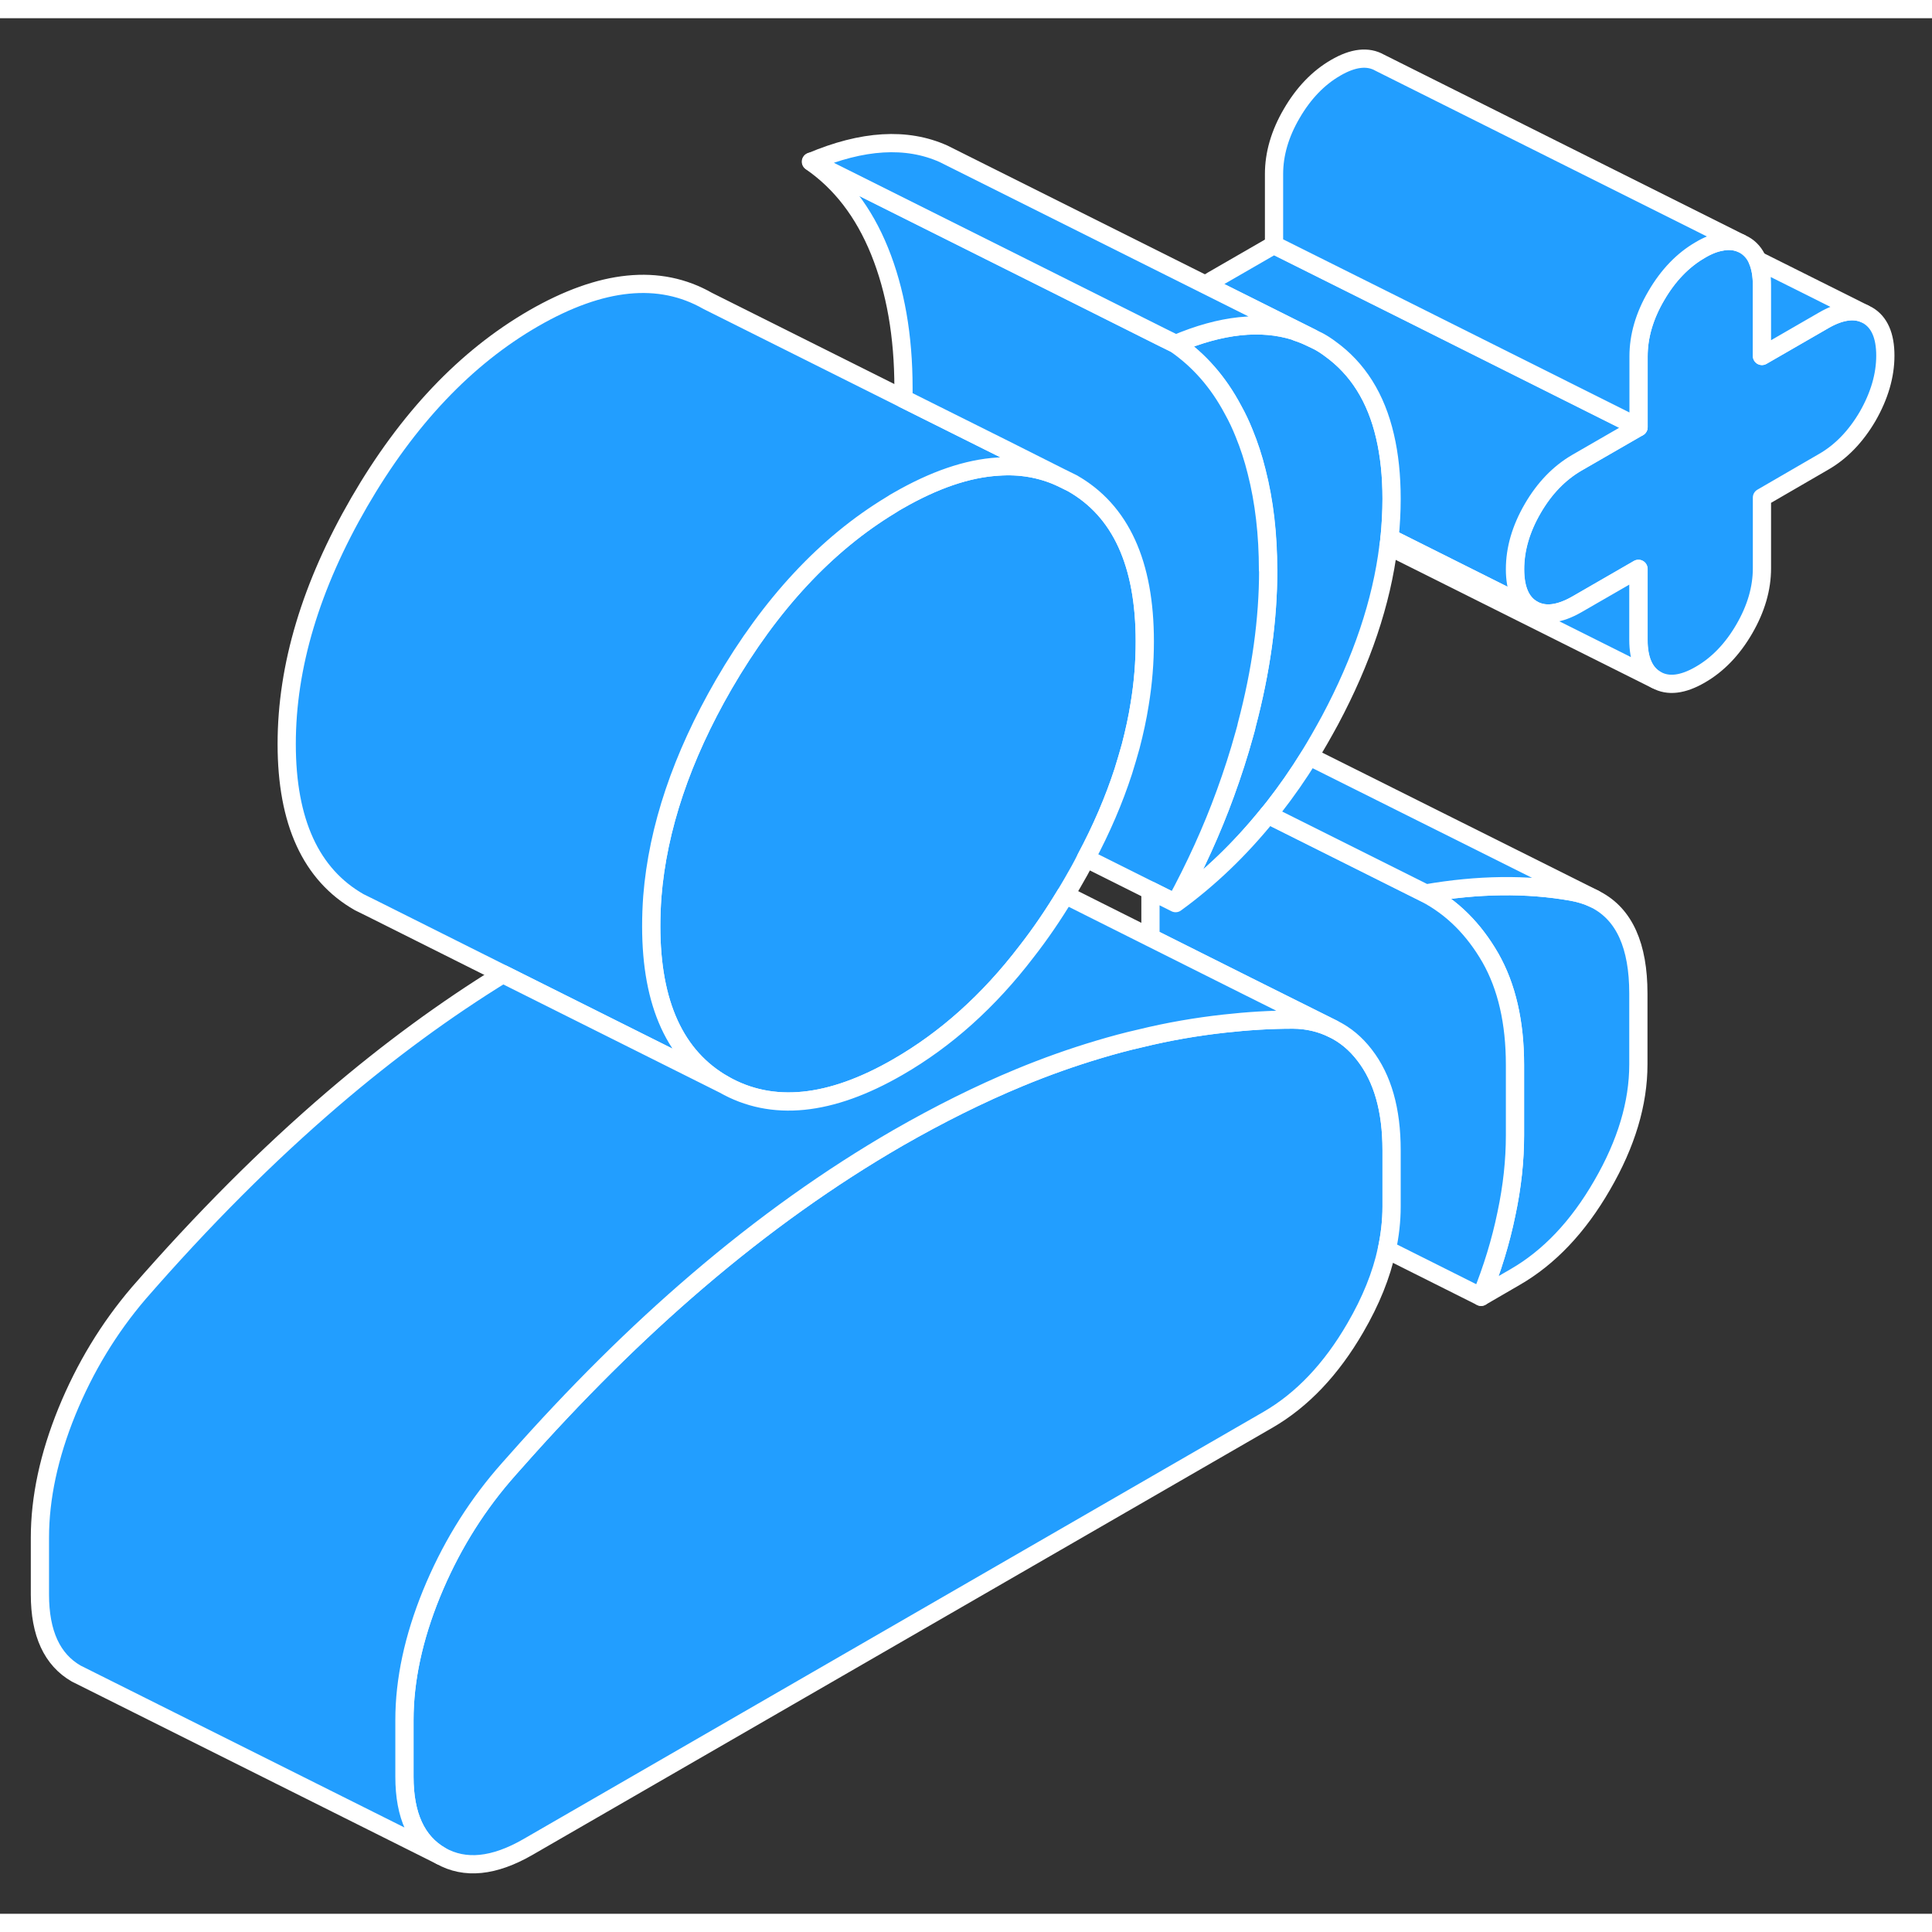 <svg width="48" height="48" viewBox="0 0 106 104" fill="#229EFF" xmlns="http://www.w3.org/2000/svg" stroke-width="1px" stroke-linecap="round" stroke-linejoin="round"><rect x="0" y="0" width="106" height="104" fill="#333333" stroke="none"/><path d="M103.44 18.51C103.44 19.61 103.11 20.72 102.47 21.84C101.82 22.95 101.01 23.79 100.05 24.34L96.67 26.3V30.18C96.67 31.28 96.35 32.39 95.7 33.51C95.05 34.63 94.24 35.47 93.28 36.02C92.33 36.57 91.52 36.67 90.87 36.3C90.22 35.93 89.9 35.19 89.9 34.09V30.21L86.52 32.16C85.56 32.71 84.75 32.81 84.1 32.44C83.45 32.07 83.13 31.33 83.13 30.23C83.13 29.13 83.45 28.02 84.1 26.9C84.75 25.78 85.56 24.95 86.52 24.39L89.9 22.44V18.55C89.9 17.45 90.22 16.34 90.87 15.23C91.52 14.11 92.33 13.27 93.28 12.72C93.68 12.48 94.06 12.33 94.4 12.27C94.8 12.18 95.17 12.21 95.5 12.34L95.7 12.44C96.03 12.63 96.27 12.91 96.43 13.28C96.59 13.65 96.67 14.1 96.67 14.65V18.53L100.05 16.58C100.91 16.08 101.66 15.95 102.27 16.2L102.47 16.3C103.11 16.67 103.44 17.41 103.44 18.51Z" stroke="white" stroke-linejoin="round"/><path d="M89.89 53.51V57.4C89.89 59.53 89.23 61.74 87.9 64.03C86.58 66.32 84.98 68 83.12 69.07L81.26 70.15C81.88 68.62 82.34 67.11 82.65 65.6C82.97 64.1 83.12 62.66 83.12 61.3V57.42C83.12 55.09 82.67 53.13 81.77 51.55C80.86 49.97 79.68 48.79 78.21 48.02C81.09 47.52 83.76 47.49 86.21 47.92C86.67 48 87.09 48.13 87.46 48.31L87.58 48.37C89.12 49.18 89.89 50.89 89.89 53.51Z" stroke="white" stroke-linejoin="round"/><path d="M76.35 26.37C76.35 27.08 76.31 27.79 76.24 28.51C76.22 28.66 76.21 28.81 76.18 28.96C75.8 32.05 74.72 35.24 72.97 38.52C72.6 39.2 72.22 39.87 71.83 40.5C71.22 41.49 70.57 42.42 69.89 43.29C69.78 43.43 69.67 43.57 69.56 43.7C68.04 45.58 66.36 47.2 64.5 48.55C65.57 46.58 66.49 44.57 67.23 42.53C67.62 41.46 67.97 40.38 68.27 39.29C68.3 39.17 68.34 39.05 68.37 38.93C68.38 38.88 68.39 38.84 68.4 38.79C69.19 35.81 69.58 32.98 69.58 30.28C69.58 28.31 69.37 26.51 68.95 24.87C68.77 24.14 68.54 23.44 68.27 22.78C68.09 22.33 67.89 21.9 67.66 21.49C66.85 19.96 65.79 18.76 64.5 17.87C66.99 16.81 69.18 16.58 71.06 17.17L71.14 17.21C71.42 17.3 71.69 17.41 71.96 17.54L72.35 17.73C72.57 17.85 72.77 17.98 72.97 18.13C74.49 19.22 75.5 20.82 75.99 22.94C76.23 23.96 76.35 25.11 76.35 26.37Z" stroke="white" stroke-linejoin="round"/><path d="M62.81 34.19C62.81 35.33 62.72 36.47 62.53 37.62C62.41 38.39 62.24 39.16 62.04 39.93C61.91 40.39 61.78 40.85 61.63 41.32C61.12 42.89 60.44 44.48 59.58 46.09C59.35 46.55 59.1 47 58.83 47.46C58.7 47.68 58.58 47.89 58.45 48.1C57.78 49.21 57.07 50.25 56.32 51.21C54.25 53.92 51.89 56.03 49.27 57.54C45.55 59.69 42.36 60.01 39.71 58.5C37.06 56.99 35.73 54.09 35.73 49.82C35.73 49.28 35.75 48.74 35.79 48.19C36.09 44.43 37.4 40.55 39.71 36.55C42.27 32.14 45.33 28.85 48.89 26.7C49.01 26.62 49.14 26.54 49.27 26.47C51.25 25.33 53.08 24.7 54.76 24.6C55.97 24.51 57.11 24.71 58.16 25.18L58.83 25.51C61.49 27.02 62.81 29.92 62.81 34.19Z" stroke="white" stroke-linejoin="round"/><path d="M89.89 22.44L86.51 24.39C85.55 24.95 84.74 25.78 84.09 26.9C83.44 28.02 83.12 29.13 83.12 30.23C83.12 31.33 83.44 32.07 84.09 32.44L76.24 28.51C76.31 27.79 76.35 27.08 76.35 26.37C76.35 25.11 76.23 23.96 75.99 22.94C75.5 20.82 74.49 19.22 72.97 18.13C72.77 17.98 72.57 17.85 72.35 17.73L71.96 17.54L66.14 14.63C66.26 14.54 66.39 14.46 66.51 14.39L69.89 12.44L77.1 16.04L89.89 22.44Z" stroke="white" stroke-linejoin="round"/><path d="M90.86 36.3L76.18 28.96C76.21 28.81 76.22 28.66 76.24 28.51L84.09 32.44C84.74 32.81 85.55 32.71 86.51 32.16L89.89 30.21V34.09C89.89 35.19 90.21 35.93 90.86 36.3Z" stroke="white" stroke-linejoin="round"/><path d="M95.5 12.34C95.17 12.21 94.8 12.18 94.4 12.27C94.06 12.33 93.68 12.48 93.28 12.72C92.33 13.27 91.52 14.11 90.87 15.23C90.22 16.34 89.9 17.45 89.9 18.55V22.44L77.11 16.04L69.9 12.44V8.55C69.9 7.45 70.22 6.34 70.87 5.23C71.52 4.11 72.33 3.27 73.28 2.72C74.24 2.16 75.05 2.07 75.7 2.44L95.5 12.34Z" stroke="white" stroke-linejoin="round"/><path d="M102.27 16.2C101.66 15.95 100.91 16.08 100.05 16.58L96.67 18.53V14.65C96.67 14.1 96.59 13.65 96.43 13.28L102.27 16.2Z" stroke="white" stroke-linejoin="round"/><path d="M58.16 25.18C57.11 24.71 55.97 24.51 54.76 24.6C53.08 24.7 51.25 25.33 49.27 26.47C49.14 26.54 49.01 26.62 48.89 26.7C45.33 28.85 42.27 32.14 39.71 36.55C37.4 40.55 36.09 44.43 35.79 48.19C35.75 48.74 35.73 49.28 35.73 49.82C35.73 54.09 37.06 56.99 39.71 58.5L27.59 52.44L20.38 48.83L19.71 48.5C17.06 46.99 15.73 44.09 15.73 39.82C15.73 35.55 17.06 31.13 19.71 26.55C22.36 21.98 25.55 18.62 29.27 16.47C33 14.32 36.18 14 38.83 15.51L49.57 20.88L55.1 23.64L58.16 25.18Z" stroke="white" stroke-linejoin="round"/><path d="M76.35 62.1V65.21C76.35 65.98 76.26 66.77 76.09 67.56C75.79 68.96 75.21 70.39 74.36 71.85C73.04 74.13 71.44 75.81 69.58 76.89L28.96 100.34C27.1 101.41 25.51 101.57 24.18 100.82C22.86 100.06 22.19 98.62 22.19 96.48V93.37C22.19 91.17 22.69 88.86 23.67 86.45C24.66 84.03 25.97 81.87 27.61 79.95C27.83 79.69 28.06 79.44 28.28 79.19C31.56 75.48 34.89 72.17 38.27 69.28C41.88 66.19 45.55 63.58 49.27 61.43C51.52 60.14 53.74 59.03 55.94 58.12C57.39 57.52 58.83 57.01 60.27 56.58C61.04 56.35 61.81 56.14 62.57 55.97C64.12 55.59 65.65 55.33 67.18 55.16C68.44 55.02 69.69 54.94 70.94 54.94C71.76 54.94 72.49 55.13 73.14 55.45C73.8 55.77 74.38 56.25 74.87 56.89C75.86 58.17 76.35 59.9 76.35 62.1Z" stroke="white" stroke-linejoin="round"/><path d="M69.58 30.28C69.58 32.98 69.19 35.81 68.4 38.79C68.39 38.84 68.38 38.88 68.37 38.93C68.34 39.05 68.3 39.17 68.27 39.29C67.97 40.38 67.62 41.46 67.23 42.53C66.49 44.57 65.57 46.58 64.5 48.55L63.12 47.86L59.58 46.09C60.44 44.48 61.12 42.89 61.63 41.32C61.78 40.85 61.91 40.39 62.04 39.93C62.24 39.16 62.41 38.39 62.53 37.62C62.72 36.47 62.81 35.33 62.81 34.19C62.81 29.92 61.49 27.02 58.83 25.51L58.16 25.18L55.1 23.64L49.57 20.88C49.57 20.68 49.57 20.48 49.57 20.28C49.57 17.43 49.13 14.93 48.26 12.78C47.39 10.63 46.13 9 44.49 7.87L56.13 13.69L63.76 17.51L64.49 17.87C65.78 18.76 66.84 19.96 67.65 21.49C67.88 21.9 68.08 22.33 68.26 22.78C68.53 23.44 68.76 24.14 68.94 24.87C69.36 26.51 69.57 28.31 69.57 30.28H69.58Z" stroke="white" stroke-linejoin="round"/><path d="M83.12 57.42V61.3C83.12 62.66 82.97 64.1 82.65 65.6C82.34 67.11 81.88 68.62 81.26 70.15L76.09 67.56C76.26 66.77 76.35 65.98 76.35 65.21V62.1C76.35 59.9 75.86 58.17 74.87 56.89C74.38 56.25 73.8 55.77 73.14 55.45L68.41 53.09L63.12 50.44V47.86L64.5 48.55C66.36 47.2 68.04 45.58 69.56 43.7L69.89 43.86L78.21 48.02C79.68 48.79 80.86 49.97 81.77 51.55C82.67 53.13 83.12 55.09 83.12 57.42Z" stroke="white" stroke-linejoin="round"/><path d="M87.47 48.31C87.1 48.13 86.68 48 86.22 47.92C83.77 47.49 81.1 47.52 78.22 48.02L69.9 43.86L69.57 43.7C69.68 43.57 69.79 43.43 69.9 43.29C70.58 42.42 71.23 41.49 71.84 40.5L87.47 48.31Z" stroke="white" stroke-linejoin="round"/><path d="M73.14 55.45C72.49 55.13 71.76 54.95 70.94 54.94C69.69 54.94 68.44 55.02 67.18 55.16C65.65 55.33 64.12 55.59 62.57 55.97C61.81 56.14 61.04 56.35 60.27 56.58C58.83 57.01 57.39 57.52 55.94 58.12C53.74 59.03 51.52 60.14 49.27 61.43C45.55 63.58 41.88 66.19 38.27 69.28C34.89 72.17 31.56 75.48 28.28 79.19C28.06 79.44 27.83 79.69 27.61 79.95C25.97 81.87 24.66 84.03 23.67 86.45C22.69 88.86 22.19 91.17 22.19 93.37V96.48C22.19 98.62 22.86 100.06 24.18 100.82L4.18 90.82C2.86 90.06 2.19 88.62 2.19 86.48V83.37C2.19 81.17 2.69 78.86 3.67 76.45C4.66 74.03 5.97 71.87 7.61 69.95C11.11 65.93 14.66 62.37 18.27 59.28C21.33 56.66 24.44 54.38 27.59 52.44L39.71 58.5C42.36 60.01 45.55 59.69 49.27 57.54C51.89 56.03 54.25 53.92 56.32 51.21C57.07 50.25 57.78 49.21 58.45 48.1L63.12 50.44L68.41 53.09L73.14 55.45Z" stroke="white" stroke-linejoin="round"/><path d="M71.97 17.54C71.7 17.41 71.43 17.3 71.15 17.21L71.07 17.17C69.19 16.58 67 16.81 64.51 17.87L63.78 17.51L56.15 13.69L44.51 7.87C47.32 6.68 49.74 6.53 51.77 7.44L71.97 17.54Z" stroke="white" stroke-linejoin="round"/></svg>